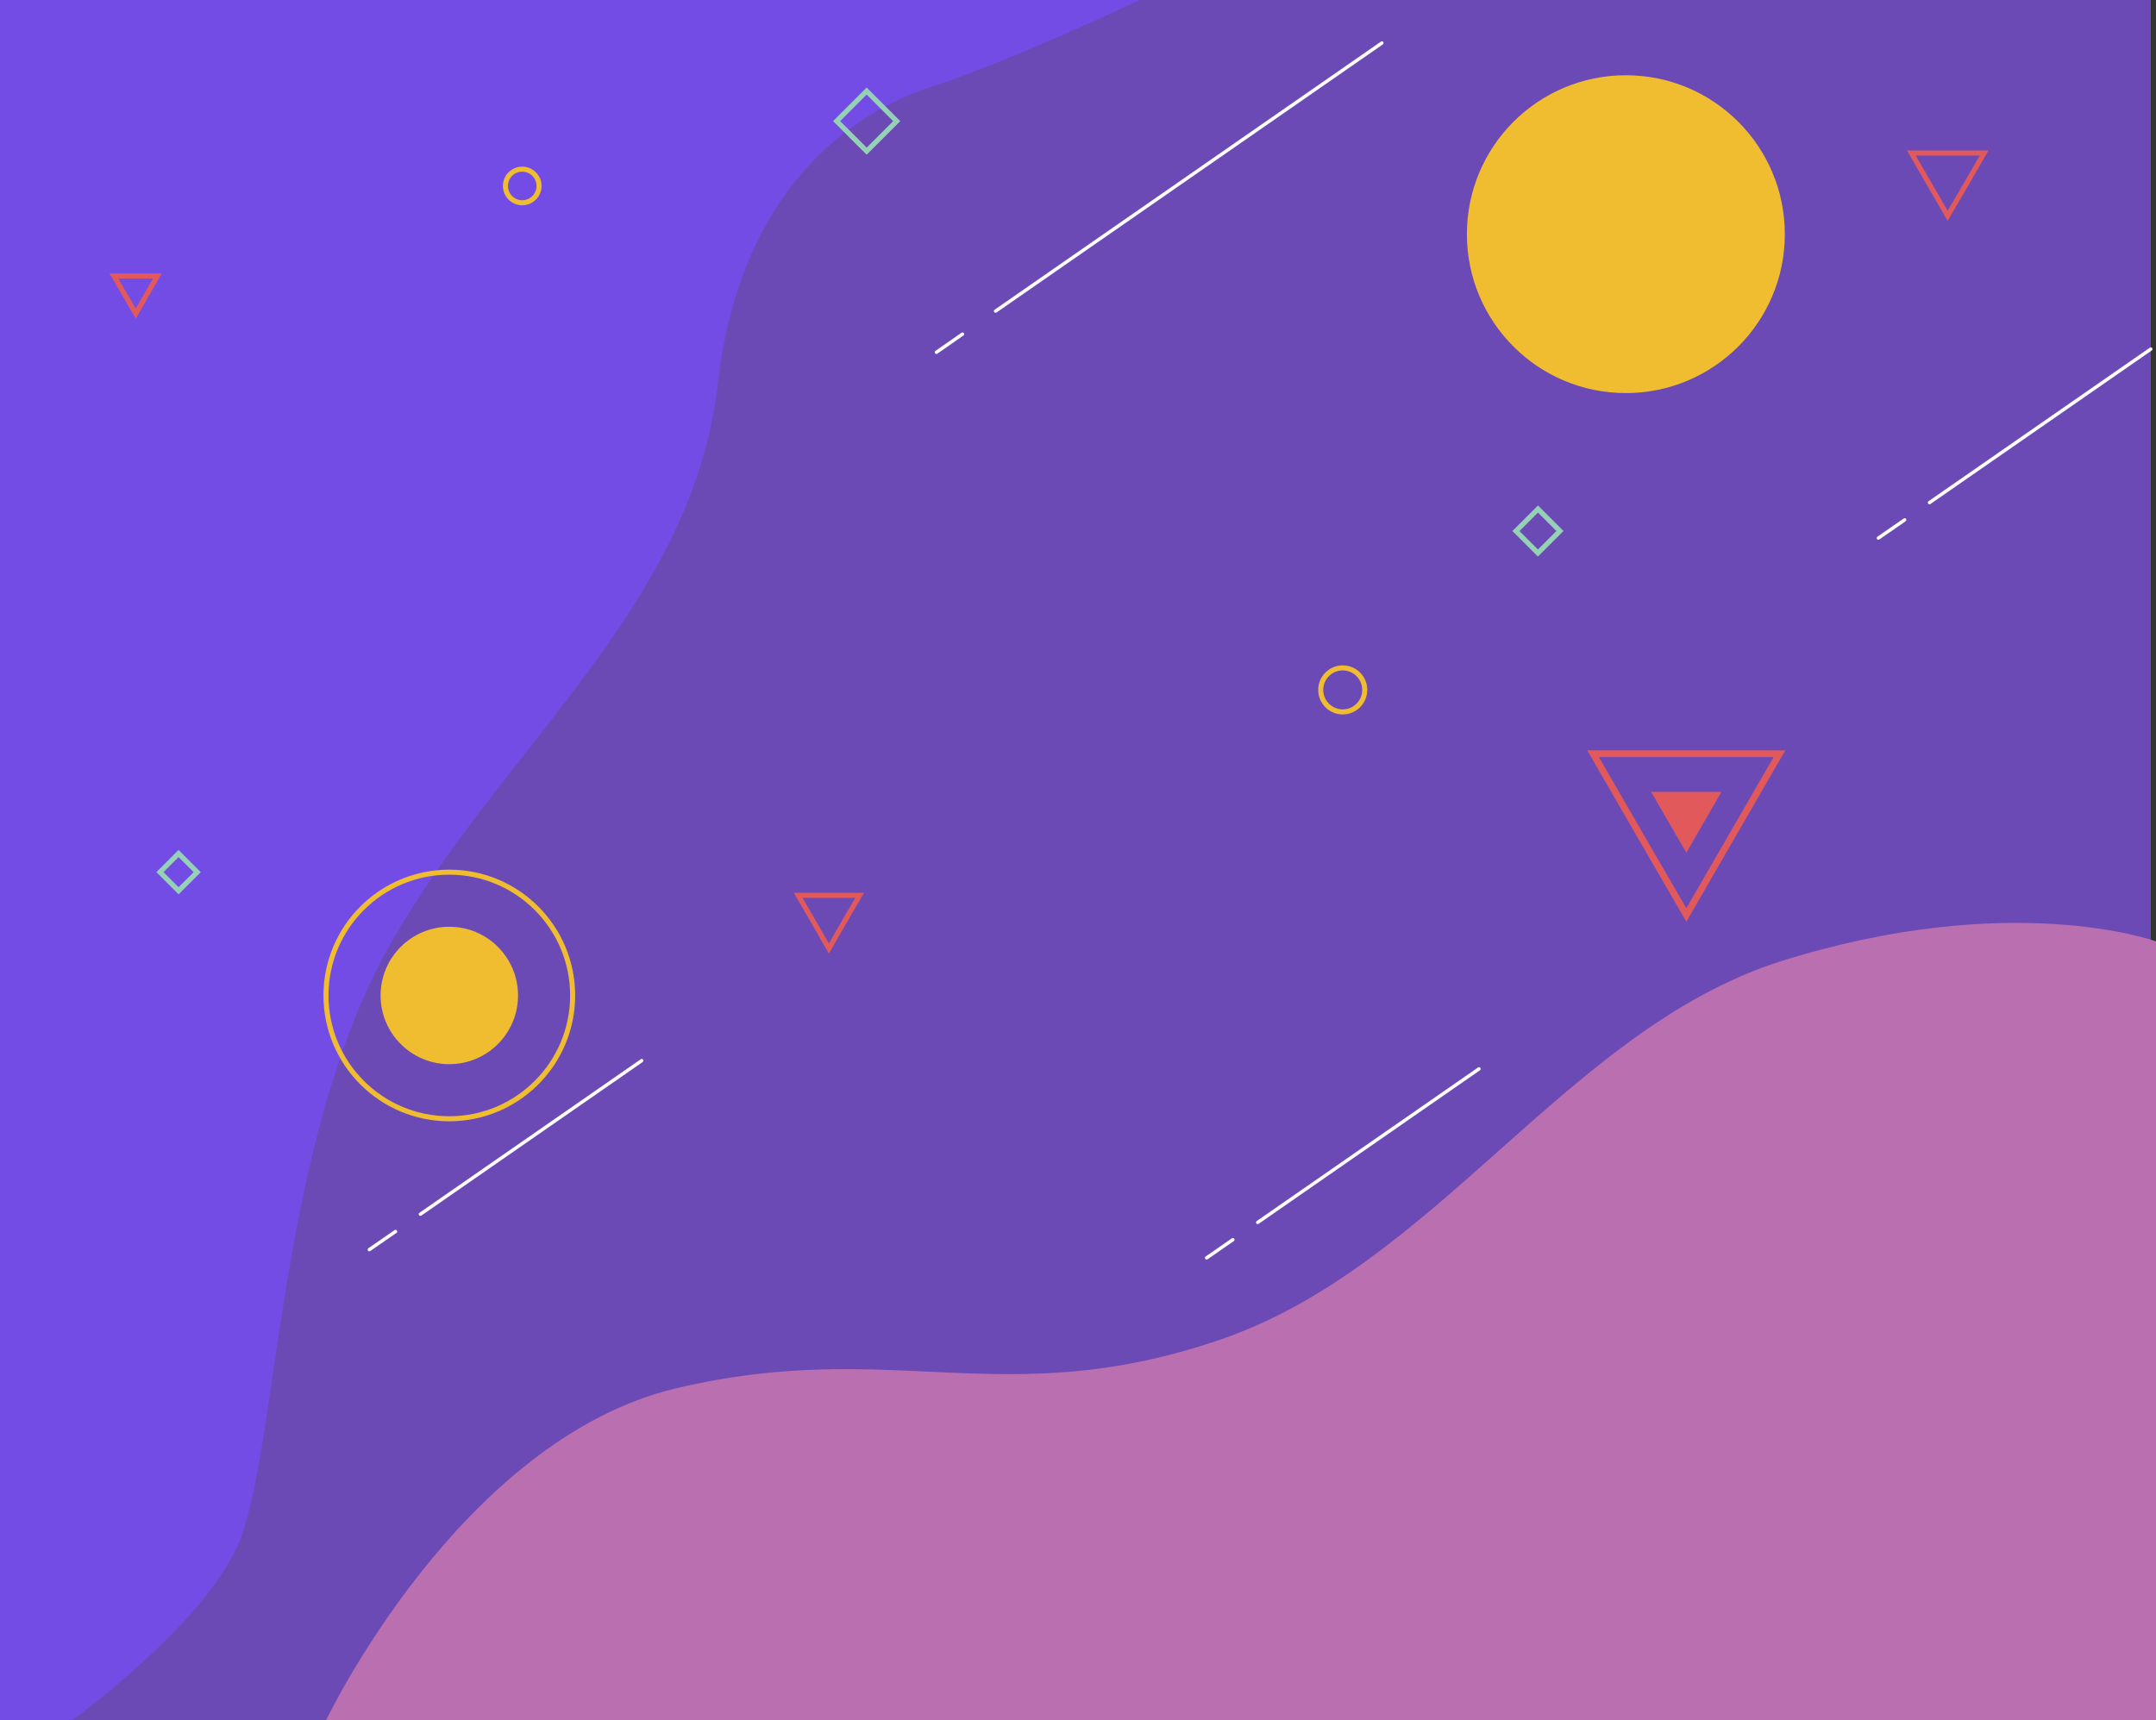 <svg xmlns="http://www.w3.org/2000/svg" viewBox="0 0 1283.1 1024"><rect x="0" y="0" width="1283.1" height="1024" fill="#333333" stroke="none"/><defs><style>.cls-1{fill:#6c4ab6;}.cls-10,.cls-2,.cls-7,.cls-8,.cls-9{fill:none;}.cls-2{stroke:#fff;stroke-linecap:round;stroke-width:2px;}.cls-10,.cls-2,.cls-6,.cls-7,.cls-8,.cls-9{stroke-miterlimit:10;}.cls-3{fill:#ba6fb0;}.cls-4{fill:#734ce5;}.cls-5{fill:#f0bd31;}.cls-6{fill:#e2595b;}.cls-10,.cls-6,.cls-7{stroke:#e2595b;}.cls-10,.cls-6{stroke-width:4px;}.cls-7,.cls-8,.cls-9{stroke-width:3px;}.cls-8{stroke:#f0bd31;}.cls-9{stroke:#95d1b5;}</style></defs><title>abstrack-lpg</title><g id="Layer_1" data-name="Layer 1"><rect class="cls-1" width="1280" height="1024"/></g><g id="Layer_4" data-name="Layer 4"><line class="cls-2" x1="1148.3" y1="299.2" x2="1280" y2="207.8"/><line class="cls-2" x1="1117.9" y1="320.3" x2="1133.5" y2="309.5"/><line class="cls-2" x1="592.5" y1="185.2" x2="822.4" y2="25.6"/><line class="cls-2" x1="557.3" y1="209.7" x2="572.8" y2="198.9"/><line class="cls-2" x1="748.5" y1="727.7" x2="880.2" y2="636.3"/><line class="cls-2" x1="718.1" y1="748.8" x2="733.7" y2="738"/><line class="cls-2" x1="250.2" y1="722.8" x2="381.9" y2="631.4"/><line class="cls-2" x1="219.8" y1="743.9" x2="235.4" y2="733.1"/></g><g id="Layer_2" data-name="Layer 2"><path class="cls-3" d="M194.1,1024s79.6-167.1,208.5-197.6,194.1,15.2,323-28.7,206.3-183.7,332.7-225c138.4-43.9,224.8-12.3,224.8-12.3V1024Z"/><path class="cls-4" d="M42.9,1024s77.6-55.9,98.8-104.6c24.4-56.3,22.5-240.4,92.5-360.8,67.7-116.4,178.2-199.1,193-330.3C439.1,122.9,496.7,70.6,553.4,52,603,35.8,678.2,0,678.2,0H0V1024Z"/></g><g id="Layer_3" data-name="Layer 3"><circle class="cls-5" cx="967.6" cy="139.4" r="94.6"/><polygon class="cls-6" points="1003.6 473.4 1021 473.4 1012.3 488.5 1003.6 503.6 994.8 488.5 986.1 473.4 1003.6 473.4"/><polygon class="cls-7" points="1159.1 91.1 1180.8 91.1 1170 109.8 1159.1 128.5 1148.3 109.8 1137.5 91.1 1159.1 91.1"/><circle class="cls-8" cx="799.1" cy="410.7" r="13.1"/><circle class="cls-8" cx="310.8" cy="110.7" r="10"/><rect class="cls-9" x="906.1" y="306.9" width="18.5" height="18.54" transform="translate(491.6 -554.7) rotate(45)"/><rect class="cls-9" x="503.1" y="59.5" width="25.3" height="25.28" transform="translate(202.1 -343.6) rotate(45)"/><polygon class="cls-10" points="1003.6 448.7 1059 448.7 1031.3 496.7 1003.6 544.7 975.8 496.7 948.1 448.7 1003.6 448.7"/><circle class="cls-5" cx="267.4" cy="592.6" r="40.9"/><circle class="cls-8" cx="267.4" cy="592.6" r="73.4"/><polygon class="cls-7" points="493.3 533 511.6 533 502.4 548.8 493.3 564.7 484.2 548.8 475 533 493.3 533"/><polygon class="cls-7" points="80.8 164.3 93.7 164.3 87.2 175.5 80.8 186.7 74.3 175.5 67.8 164.3 80.8 164.3"/><rect class="cls-9" x="98.4" y="511.4" width="15.7" height="15.67" transform="translate(398.3 76.9) rotate(45)"/></g></svg>